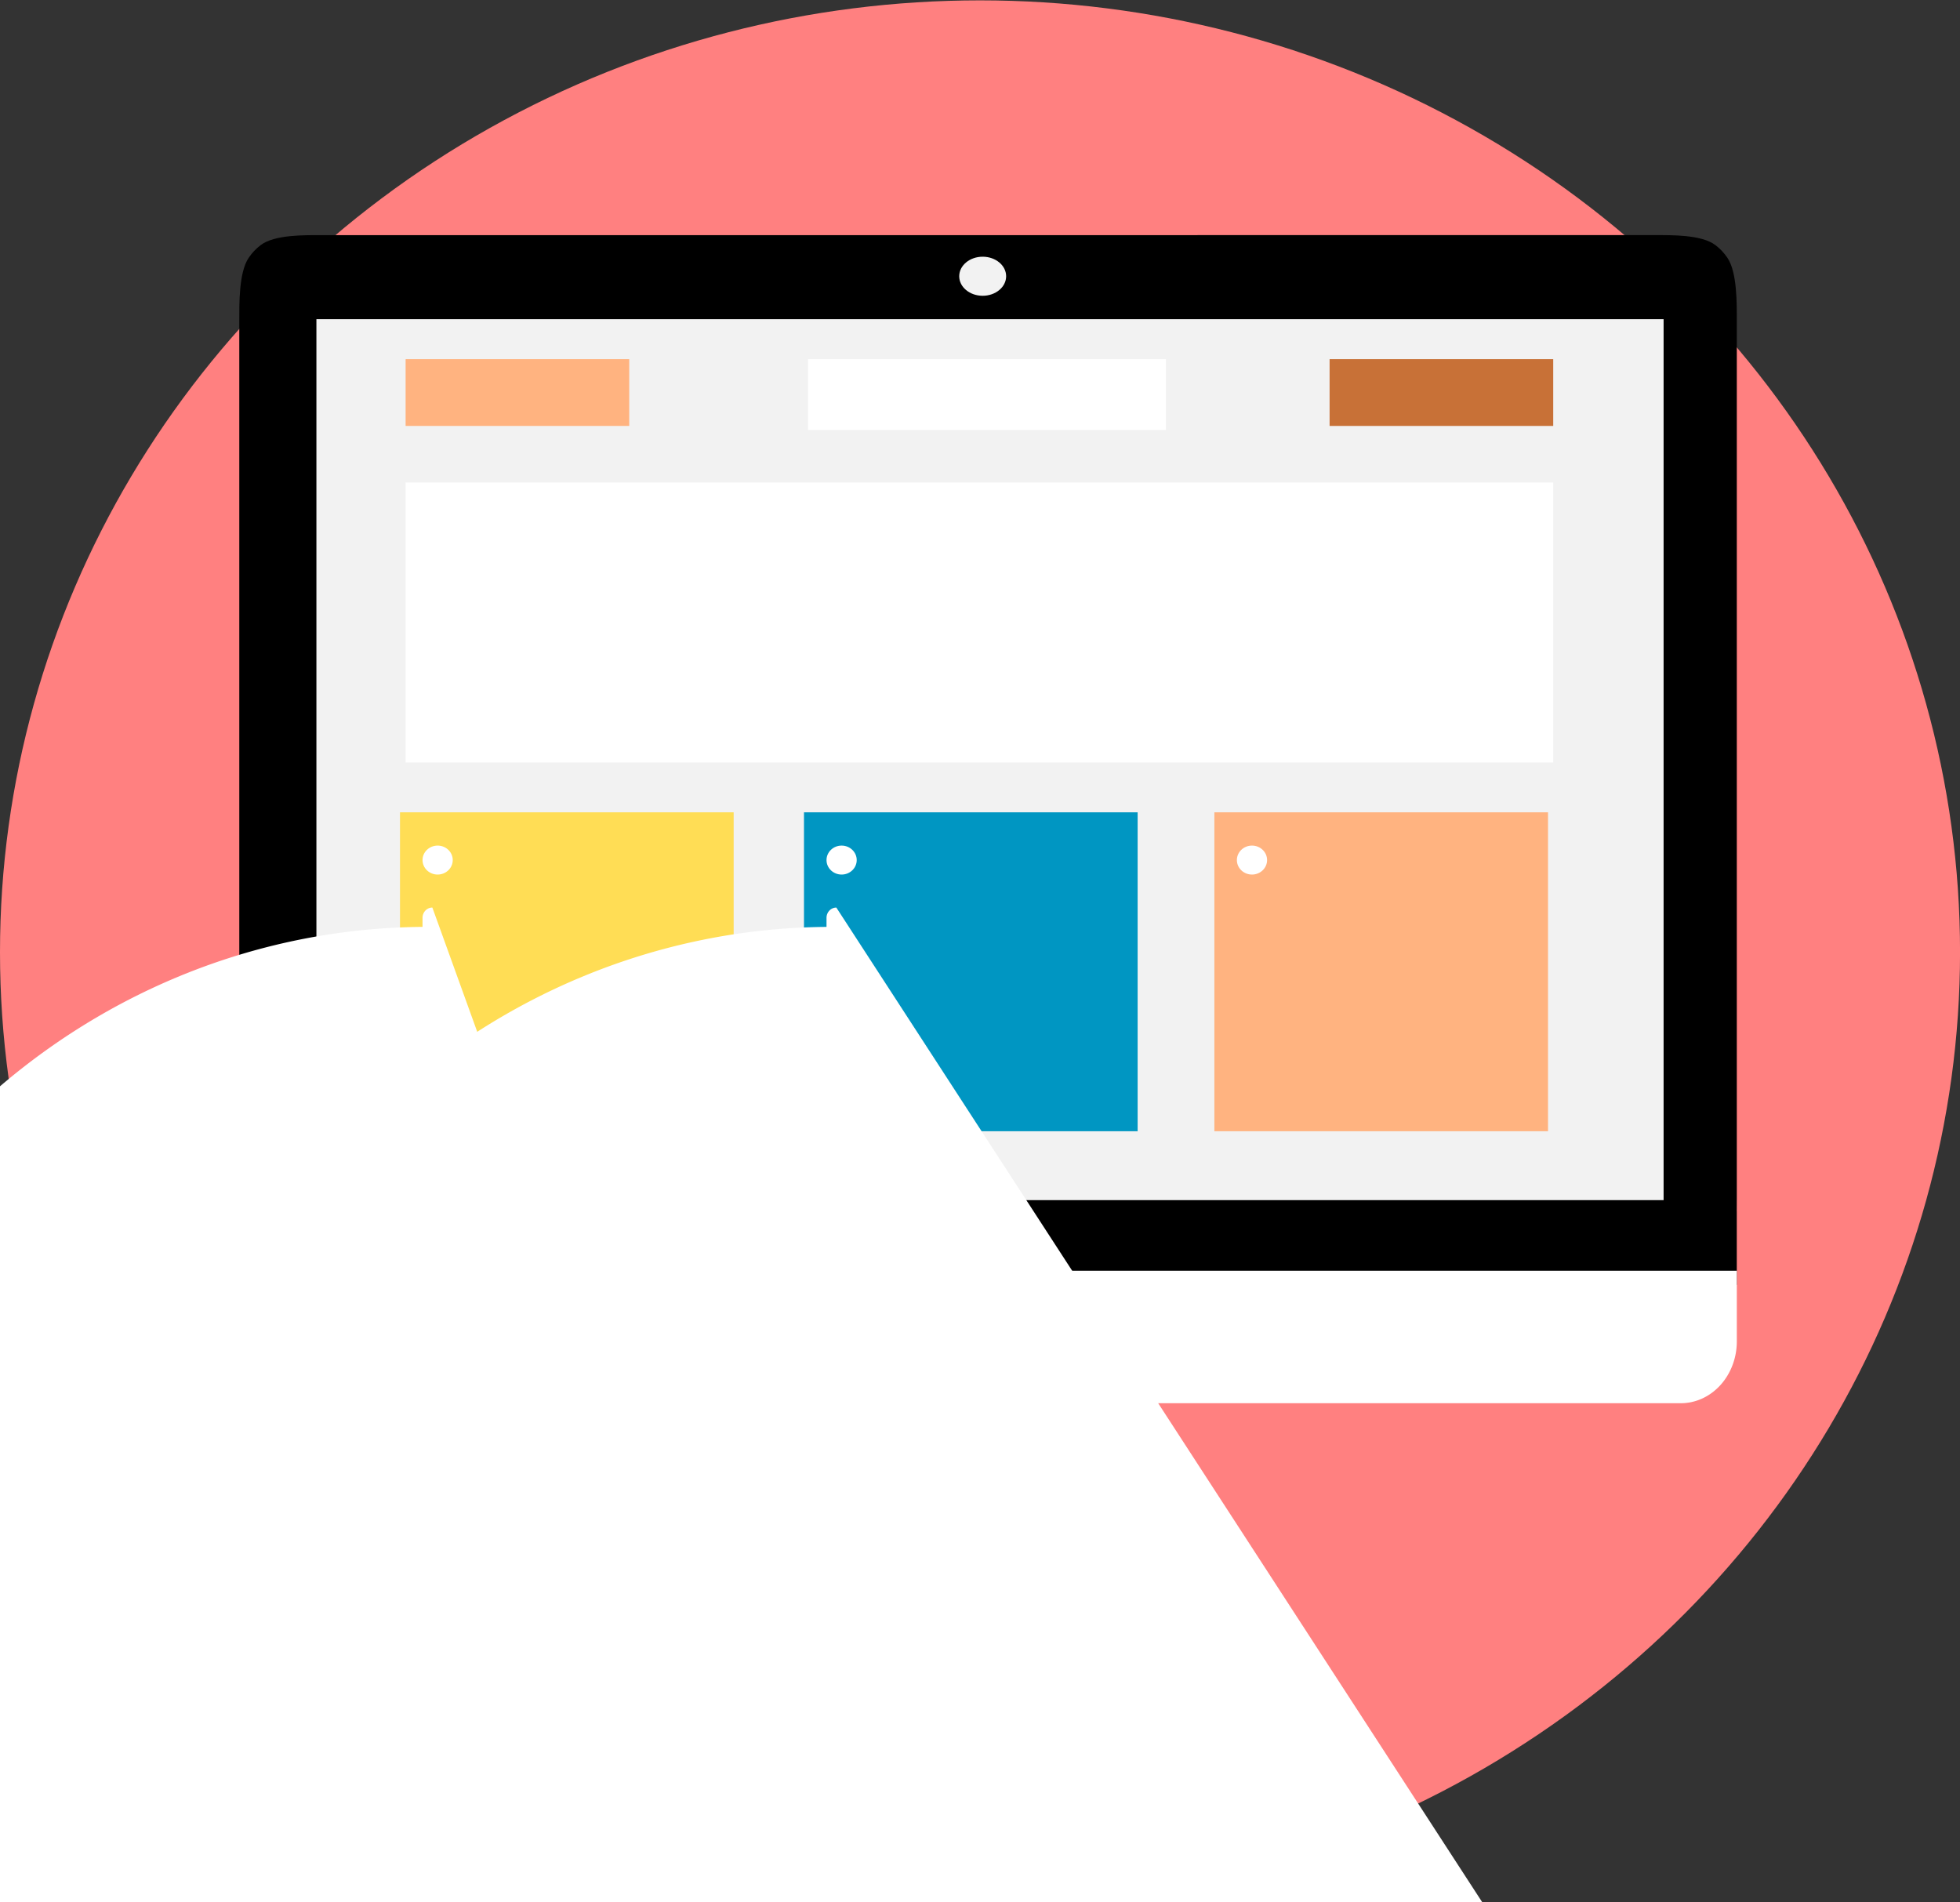 <?xml version="1.0" encoding="UTF-8" standalone="no"?>
<!-- Created with Inkscape (http://www.inkscape.org/) -->

<svg
   width="37.247mm"
   height="36.147mm"
   viewBox="0 0 37.247 36.147"
   version="1.1"
   id="svg405"
   inkscape:version="1.2.1 (9c6d41e410, 2022-07-14)"
   sodipodi:docname="pc.svg"
   xmlns:inkscape="http://www.inkscape.org/namespaces/inkscape"
   xmlns:sodipodi="http://sodipodi.sourceforge.net/DTD/sodipodi-0.dtd"
   xmlns="http://www.w3.org/2000/svg"
   xmlns:svg="http://www.w3.org/2000/svg">
  <rect x="0" y="0" width="37.247" height="36.147" fill="#333333" stroke="none"/>
  <sodipodi:namedview
     id="namedview407"
     pagecolor="#ffffff"
     bordercolor="#000000"
     borderopacity="0.25"
     inkscape:showpageshadow="2"
     inkscape:pageopacity="0.0"
     inkscape:pagecheckerboard="0"
     inkscape:deskcolor="#d1d1d1"
     inkscape:document-units="mm"
     showgrid="false"
     inkscape:zoom="0.72515432"
     inkscape:cx="-22.753777"
     inkscape:cy="43.43903"
     inkscape:window-width="1920"
     inkscape:window-height="1001"
     inkscape:window-x="-9"
     inkscape:window-y="-9"
     inkscape:window-maximized="1"
     inkscape:current-layer="layer1" />
  <defs
     id="defs402">
    <inkscape:path-effect
       effect="mirror_symmetry"
       start_point="106.362,108.479"
       end_point="106.362,150.548"
       center_point="106.362,129.514"
       id="path-effect1946"
       is_visible="true"
       lpeversion="1.2"
       lpesatellites=""
       mode="free"
       discard_orig_path="false"
       fuse_paths="false"
       oposite_fuse="false"
       split_items="false"
       split_open="false"
       link_styles="false" />
    <inkscape:path-effect
       effect="mirror_symmetry"
       start_point="94.277,98.246"
       end_point="94.277,100.098"
       center_point="94.277,99.172"
       id="path-effect2059"
       is_visible="true"
       lpeversion="1.2"
       lpesatellites=""
       mode="free"
       discard_orig_path="false"
       fuse_paths="false"
       oposite_fuse="false"
       split_items="false"
       split_open="false"
       link_styles="false" />
    <inkscape:path-effect
       effect="fillet_chamfer"
       id="path-effect8213-6-7-3-5"
       is_visible="true"
       lpeversion="1"
       nodesatellites_param="F,0,0,1,0,0.529,0,1 @ F,0,0,1,0,0.529,0,1 @ F,0,0,1,0,0.529,0,1 @ F,0,0,1,0,0.529,0,1"
       unit="px"
       method="auto"
       mode="F"
       radius="2"
       chamfer_steps="1"
       flexible="false"
       use_knot_distance="true"
       apply_no_radius="true"
       apply_with_radius="true"
       only_selected="false"
       hide_knots="false" />
    <inkscape:path-effect
       effect="fillet_chamfer"
       id="path-effect8213-6-7-3-53"
       is_visible="true"
       lpeversion="1"
       nodesatellites_param="F,0,0,1,0,0.529,0,1 @ F,0,0,1,0,0.529,0,1 @ F,0,0,1,0,0.529,0,1 @ F,0,0,1,0,0.529,0,1"
       unit="px"
       method="auto"
       mode="F"
       radius="2"
       chamfer_steps="1"
       flexible="false"
       use_knot_distance="true"
       apply_no_radius="true"
       apply_with_radius="true"
       only_selected="false"
       hide_knots="false" />
    <inkscape:path-effect
       effect="fillet_chamfer"
       id="path-effect8213-6-7-3-1"
       is_visible="true"
       lpeversion="1"
       nodesatellites_param="F,0,0,1,0,0.529,0,1 @ F,0,0,1,0,0.529,0,1 @ F,0,0,1,0,0.529,0,1 @ F,0,0,1,0,0.529,0,1"
       unit="px"
       method="auto"
       mode="F"
       radius="2"
       chamfer_steps="1"
       flexible="false"
       use_knot_distance="true"
       apply_no_radius="true"
       apply_with_radius="true"
       only_selected="false"
       hide_knots="false" />
    <inkscape:path-effect
       effect="fillet_chamfer"
       id="path-effect8213-6-7-3-5-9"
       is_visible="true"
       lpeversion="1"
       nodesatellites_param="F,0,0,1,0,0.529,0,1 @ F,0,0,1,0,0.529,0,1 @ F,0,0,1,0,0.529,0,1 @ F,0,0,1,0,0.529,0,1"
       unit="px"
       method="auto"
       mode="F"
       radius="2"
       chamfer_steps="1"
       flexible="false"
       use_knot_distance="true"
       apply_no_radius="true"
       apply_with_radius="true"
       only_selected="false"
       hide_knots="false" />
    <inkscape:path-effect
       effect="fillet_chamfer"
       id="path-effect8213-6-7-3-53-2"
       is_visible="true"
       lpeversion="1"
       nodesatellites_param="F,0,0,1,0,0.529,0,1 @ F,0,0,1,0,0.529,0,1 @ F,0,0,1,0,0.529,0,1 @ F,0,0,1,0,0.529,0,1"
       unit="px"
       method="auto"
       mode="F"
       radius="2"
       chamfer_steps="1"
       flexible="false"
       use_knot_distance="true"
       apply_no_radius="true"
       apply_with_radius="true"
       only_selected="false"
       hide_knots="false" />
    <inkscape:path-effect
       effect="fillet_chamfer"
       id="path-effect8213-6-7-3-1-1"
       is_visible="true"
       lpeversion="1"
       nodesatellites_param="F,0,0,1,0,0.529,0,1 @ F,0,0,1,0,0.529,0,1 @ F,0,0,1,0,0.529,0,1 @ F,0,0,1,0,0.529,0,1"
       unit="px"
       method="auto"
       mode="F"
       radius="2"
       chamfer_steps="1"
       flexible="false"
       use_knot_distance="true"
       apply_no_radius="true"
       apply_with_radius="true"
       only_selected="false"
       hide_knots="false" />
    <inkscape:path-effect
       effect="fillet_chamfer"
       id="path-effect8213-6-7-3-5-44"
       is_visible="true"
       lpeversion="1"
       nodesatellites_param="F,0,0,1,0,0.529,0,1 @ F,0,0,1,0,0.529,0,1 @ F,0,0,1,0,0.529,0,1 @ F,0,0,1,0,0.529,0,1"
       unit="px"
       method="auto"
       mode="F"
       radius="2"
       chamfer_steps="1"
       flexible="false"
       use_knot_distance="true"
       apply_no_radius="true"
       apply_with_radius="true"
       only_selected="false"
       hide_knots="false" />
    <inkscape:path-effect
       effect="fillet_chamfer"
       id="path-effect8213-6-7-3-53-5"
       is_visible="true"
       lpeversion="1"
       nodesatellites_param="F,0,0,1,0,0.529,0,1 @ F,0,0,1,0,0.529,0,1 @ F,0,0,1,0,0.529,0,1 @ F,0,0,1,0,0.529,0,1"
       unit="px"
       method="auto"
       mode="F"
       radius="2"
       chamfer_steps="1"
       flexible="false"
       use_knot_distance="true"
       apply_no_radius="true"
       apply_with_radius="true"
       only_selected="false"
       hide_knots="false" />
    <inkscape:path-effect
       effect="fillet_chamfer"
       id="path-effect8213-6-7-3-1-7"
       is_visible="true"
       lpeversion="1"
       nodesatellites_param="F,0,0,1,0,0.529,0,1 @ F,0,0,1,0,0.529,0,1 @ F,0,0,1,0,0.529,0,1 @ F,0,0,1,0,0.529,0,1"
       unit="px"
       method="auto"
       mode="F"
       radius="2"
       chamfer_steps="1"
       flexible="false"
       use_knot_distance="true"
       apply_no_radius="true"
       apply_with_radius="true"
       only_selected="false"
       hide_knots="false" />
  </defs>
  <g
     inkscape:label="Layer 1"
     inkscape:groupmode="layer"
     id="layer1"
     transform="translate(-68.579,-137.359)">
    <g
       id="g511"
       transform="matrix(0.353,0,0,0.369,66.994,127.977)">
      <ellipse
         style="fill:#ff8080;fill-opacity:1;stroke-width:0.103;stroke-linecap:round"
         id="path2228"
         cx="57.249"
         cy="74.461"
         rx="52.759"
         ry="49.017" />
      <g
         id="g709">
        <path
           id="rect1891"
           style="fill:#f2f2f2;stroke-width:0.128;stroke-linecap:round"
           d="m 80.169,109.802 26.194,-1.323 v 21.034 21.034 H 64.294 l 6.615,-16.801 z m 52.387,0 -26.194,-1.323 v 21.034 21.034 h 42.069 l -6.615,-16.801 z"
           sodipodi:nodetypes="ccccccc"
           inkscape:path-effect="#path-effect1946"
           inkscape:original-d="m 80.168755,109.80209 26.193745,-1.32292 v 21.03437 21.03438 H 64.293755 l 6.614583,-16.80105 z"
           class="UnoptimicedTransforms"
           transform="matrix(0.321,0,0,0.304,23.452,63.785)" />
        <path
           id="rect605"
           style="fill:#000000;stroke-width:0.103;stroke-linecap:round"
           d="m 21.798,37.535 c -0.931,0 -2.52,-0.027 -3.268,0.509 -0.254,0.182 -0.476,0.407 -0.656,0.664 -0.53,0.757 -0.502,2.365 -0.502,3.307 v 45.112 c 0,0.285 -8.76e-4,0.634 0.01,0.999 h -0.002 v 3.469 h 3.39 c 0.376,0.013 0.736,0.012 1.028,0.012 h 71.767 c 0.28,0 0.622,6.42e-4 0.98,-0.01 h 3.444 v -3.783 h -0.002 c 0.003,-0.245 0.003,-0.485 0.003,-0.685 V 42.014 c 0,-0.942 0.027,-2.55 -0.503,-3.307 -0.18,-0.257 -0.402,-0.482 -0.656,-0.664 -0.748,-0.536 -2.337,-0.509 -3.268,-0.509 z" />
        <rect
           style="fill:#f2f2f2;stroke-width:0.131;stroke-linecap:round"
           id="rect717"
           width="72.525"
           height="45.369"
           x="21.524"
           y="41.863" />
        <path
           id="rect1508"
           style="fill:#ffffff;fill-opacity:1;stroke-width:0.107;stroke-linecap:round"
           d="M 97.991,90.866 H 17.371 v 3.64 a 3.018,3.185 0 0 0 3.018,3.185 h 74.584 a 3.018,3.185 0 0 0 3.018,-3.185 z" />
        <path
           id="rect2056"
           style="fill:#b3b3b3;stroke-width:0.128;stroke-linecap:round"
           d="m 72.263,98.246 h 22.015 v 0.926 0.926 l -22.81,-0.07 0.398,-0.926 z m 44.029,0 H 94.277 v 0.926 0.926 l 22.81,-0.07 -0.398,-0.926 z"
           sodipodi:nodetypes="ccccccc"
           inkscape:path-effect="#path-effect2059"
           inkscape:original-d="m 72.26266,98.245934 h 22.014525 v 0.926043 0.926043 l -22.809652,-0.0702 0.397563,-0.926041 z"
           class="UnoptimicedTransforms"
           transform="matrix(0.404,0,0,0.806,19.447,18.506)" />
        <ellipse
           style="fill:#f2f2f2;fill-opacity:1;stroke-width:0.322;stroke-linecap:round"
           id="path2804-9"
           cx="57.392"
           cy="39.652"
           rx="1.263"
           ry="1.006" />
        <g
           id="pc_note_1">
          <rect
             style="fill:#ffdd55;fill-opacity:1;stroke-width:0.101;stroke-linecap:round"
             id="rect8715"
             width="17.962"
             height="16.424"
             x="26.024"
             y="67.26" />
          <path
             style="fill:#ffffff;fill-opacity:1;stroke-width:0.101;stroke-linecap:round"
             id="rect8211-1-4-8-7"
             width="13.023"
             height="1.526"
             x="27.237"
             y="75.613"
             inkscape:path-effect="#path-effect8213-6-7-3-5"
             d="m 27.766,75.613 h 11.964 a 0.529,0.529 45 0 1 0.529,0.529 v 0.467 a 0.529,0.529 135 0 1 -0.529,0.529 H 27.766 a 0.529,0.529 45 0 1 -0.529,-0.529 v -0.467 a 0.529,0.529 135 0 1 0.529,-0.529 z"
             sodipodi:type="rect" />
          <path
             style="fill:#ffffff;fill-opacity:1;stroke-width:0.128;stroke-linecap:round"
             id="rect8211-1-4-8-8"
             width="10.795"
             height="1.526"
             x="27.237"
             y="79.229"
             inkscape:path-effect="#path-effect8213-6-7-3-53"
             d="m 27.766,79.229 h 9.737 a 0.529,0.529 45 0 1 0.529,0.529 v 0.467 A 0.529,0.529 135 0 1 37.503,80.755 H 27.766 A 0.529,0.529 45 0 1 27.237,80.225 v -0.467 a 0.529,0.529 135 0 1 0.529,-0.529 z"
             sodipodi:type="rect" />
          <path
             style="fill:#ffffff;fill-opacity:1;stroke-width:0.101;stroke-linecap:round"
             id="rect8211-1-4-8-0"
             width="10.795"
             height="1.526"
             x="27.237"
             y="72.164"
             inkscape:path-effect="#path-effect8213-6-7-3-1"
             d="m 27.766,72.164 h 9.737 a 0.529,0.529 45 0 1 0.529,0.529 v 0.467 a 0.529,0.529 135 0 1 -0.529,0.529 H 27.766 A 0.529,0.529 45 0 1 27.237,73.16 v -0.467 a 0.529,0.529 135 0 1 0.529,-0.529 z"
             sodipodi:type="rect" />
          <ellipse
             style="fill:#ffffff;fill-opacity:1;stroke-width:0.101;stroke-linecap:round"
             id="path8881"
             cx="28.05"
             cy="69.719"
             rx="0.813"
             ry="0.746" />
        </g>
        <g
           id="pc_note_2">
          <rect
             style="fill:#0096c2;fill-opacity:1;stroke-width:0.101;stroke-linecap:round"
             id="rect8715-9"
             width="17.962"
             height="16.424"
             x="47.772"
             y="67.26" />
          <path
             style="fill:#ffffff;fill-opacity:1;stroke-width:0.101;stroke-linecap:round"
             id="rect8211-1-4-8-7-6"
             width="13.023"
             height="1.526"
             x="48.985"
             y="75.613"
             inkscape:path-effect="#path-effect8213-6-7-3-5-9"
             d="m 49.514,75.613 h 11.964 a 0.529,0.529 45 0 1 0.529,0.529 v 0.467 a 0.529,0.529 135 0 1 -0.529,0.529 H 49.514 a 0.529,0.529 45 0 1 -0.529,-0.529 v -0.467 a 0.529,0.529 135 0 1 0.529,-0.529 z"
             sodipodi:type="rect" />
          <path
             style="fill:#ffffff;fill-opacity:1;stroke-width:0.128;stroke-linecap:round"
             id="rect8211-1-4-8-8-8"
             width="10.795"
             height="1.526"
             x="48.985"
             y="79.229"
             inkscape:path-effect="#path-effect8213-6-7-3-53-2"
             d="m 49.514,79.229 9.737,0 a 0.529,0.529 45 0 1 0.529,0.529 v 0.467 a 0.529,0.529 135 0 1 -0.529,0.529 h -9.737 a 0.529,0.529 45 0 1 -0.529,-0.529 v -0.467 a 0.529,0.529 135 0 1 0.529,-0.529 z"
             sodipodi:type="rect" />
          <path
             style="fill:#ffffff;fill-opacity:1;stroke-width:0.101;stroke-linecap:round"
             id="rect8211-1-4-8-0-3"
             width="10.795"
             height="1.526"
             x="48.985"
             y="72.164"
             inkscape:path-effect="#path-effect8213-6-7-3-1-1"
             d="m 49.514,72.164 h 9.737 a 0.529,0.529 45 0 1 0.529,0.529 v 0.467 a 0.529,0.529 135 0 1 -0.529,0.529 H 49.514 A 0.529,0.529 45 0 1 48.985,73.161 v -0.467 a 0.529,0.529 135 0 1 0.529,-0.529 z"
             sodipodi:type="rect" />
          <ellipse
             style="fill:#ffffff;fill-opacity:1;stroke-width:0.101;stroke-linecap:round"
             id="path8881-3"
             cx="49.798"
             cy="69.719"
             rx="0.813"
             ry="0.746" />
        </g>
        <g
           id="pc_note_3">
          <rect
             style="fill:#ffb380;fill-opacity:1;stroke-width:0.101;stroke-linecap:round"
             id="rect8715-1"
             width="17.962"
             height="16.424"
             x="69.865"
             y="67.26" />
          <path
             style="fill:#ffffff;fill-opacity:1;stroke-width:0.101;stroke-linecap:round"
             id="rect8211-1-4-8-7-8"
             width="13.023"
             height="1.526"
             x="71.077"
             y="75.613"
             inkscape:path-effect="#path-effect8213-6-7-3-5-44"
             d="m 71.606,75.613 h 11.964 a 0.529,0.529 45 0 1 0.529,0.529 v 0.467 a 0.529,0.529 135 0 1 -0.529,0.529 H 71.606 a 0.529,0.529 45 0 1 -0.529,-0.529 v -0.467 a 0.529,0.529 135 0 1 0.529,-0.529 z"
             sodipodi:type="rect" />
          <path
             style="fill:#ffffff;fill-opacity:1;stroke-width:0.128;stroke-linecap:round"
             id="rect8211-1-4-8-8-0"
             width="10.795"
             height="1.526"
             x="71.077"
             y="79.229"
             inkscape:path-effect="#path-effect8213-6-7-3-53-5"
             d="m 71.606,79.229 9.737,0 a 0.529,0.529 45 0 1 0.529,0.529 v 0.467 a 0.529,0.529 135 0 1 -0.529,0.529 h -9.737 a 0.529,0.529 45 0 1 -0.529,-0.529 v -0.467 a 0.529,0.529 135 0 1 0.529,-0.529 z"
             sodipodi:type="rect" />
          <path
             style="fill:#ffffff;fill-opacity:1;stroke-width:0.101;stroke-linecap:round"
             id="rect8211-1-4-8-0-4"
             width="10.795"
             height="1.526"
             x="71.077"
             y="72.164"
             inkscape:path-effect="#path-effect8213-6-7-3-1-7"
             d="m 71.607,72.164 h 9.737 a 0.529,0.529 45 0 1 0.529,0.529 v 0.467 a 0.529,0.529 135 0 1 -0.529,0.529 h -9.737 a 0.529,0.529 45 0 1 -0.529,-0.529 v -0.467 a 0.529,0.529 135 0 1 0.529,-0.529 z"
             sodipodi:type="rect" />
          <ellipse
             style="fill:#ffffff;fill-opacity:1;stroke-width:0.101;stroke-linecap:round"
             id="path8881-9"
             cx="71.89"
             cy="69.719"
             rx="0.813"
             ry="0.746" />
        </g>
        <rect
           style="fill:#ffffff;fill-opacity:1;stroke-width:0.128;stroke-linecap:round"
           id="rect9662"
           width="61.78"
           height="14.42"
           x="26.326"
           y="50.271" />
        <rect
           style="fill:#c87137;fill-opacity:1;stroke-width:0.128;stroke-linecap:round"
           id="rect9664"
           width="12.039"
           height="3.44"
           x="76.068"
           y="43.921" />
        <rect
           style="fill:#ffb380;fill-opacity:1;stroke-width:0.128;stroke-linecap:round"
           id="rect9664-5"
           width="12.039"
           height="3.44"
           x="26.326"
           y="43.921" />
        <rect
           style="fill:#ffffff;fill-opacity:1;stroke-width:0.128;stroke-linecap:round"
           id="rect9688"
           width="19.27"
           height="3.648"
           x="47.988"
           y="43.921" />
      </g>
    </g>
  </g>
</svg>
